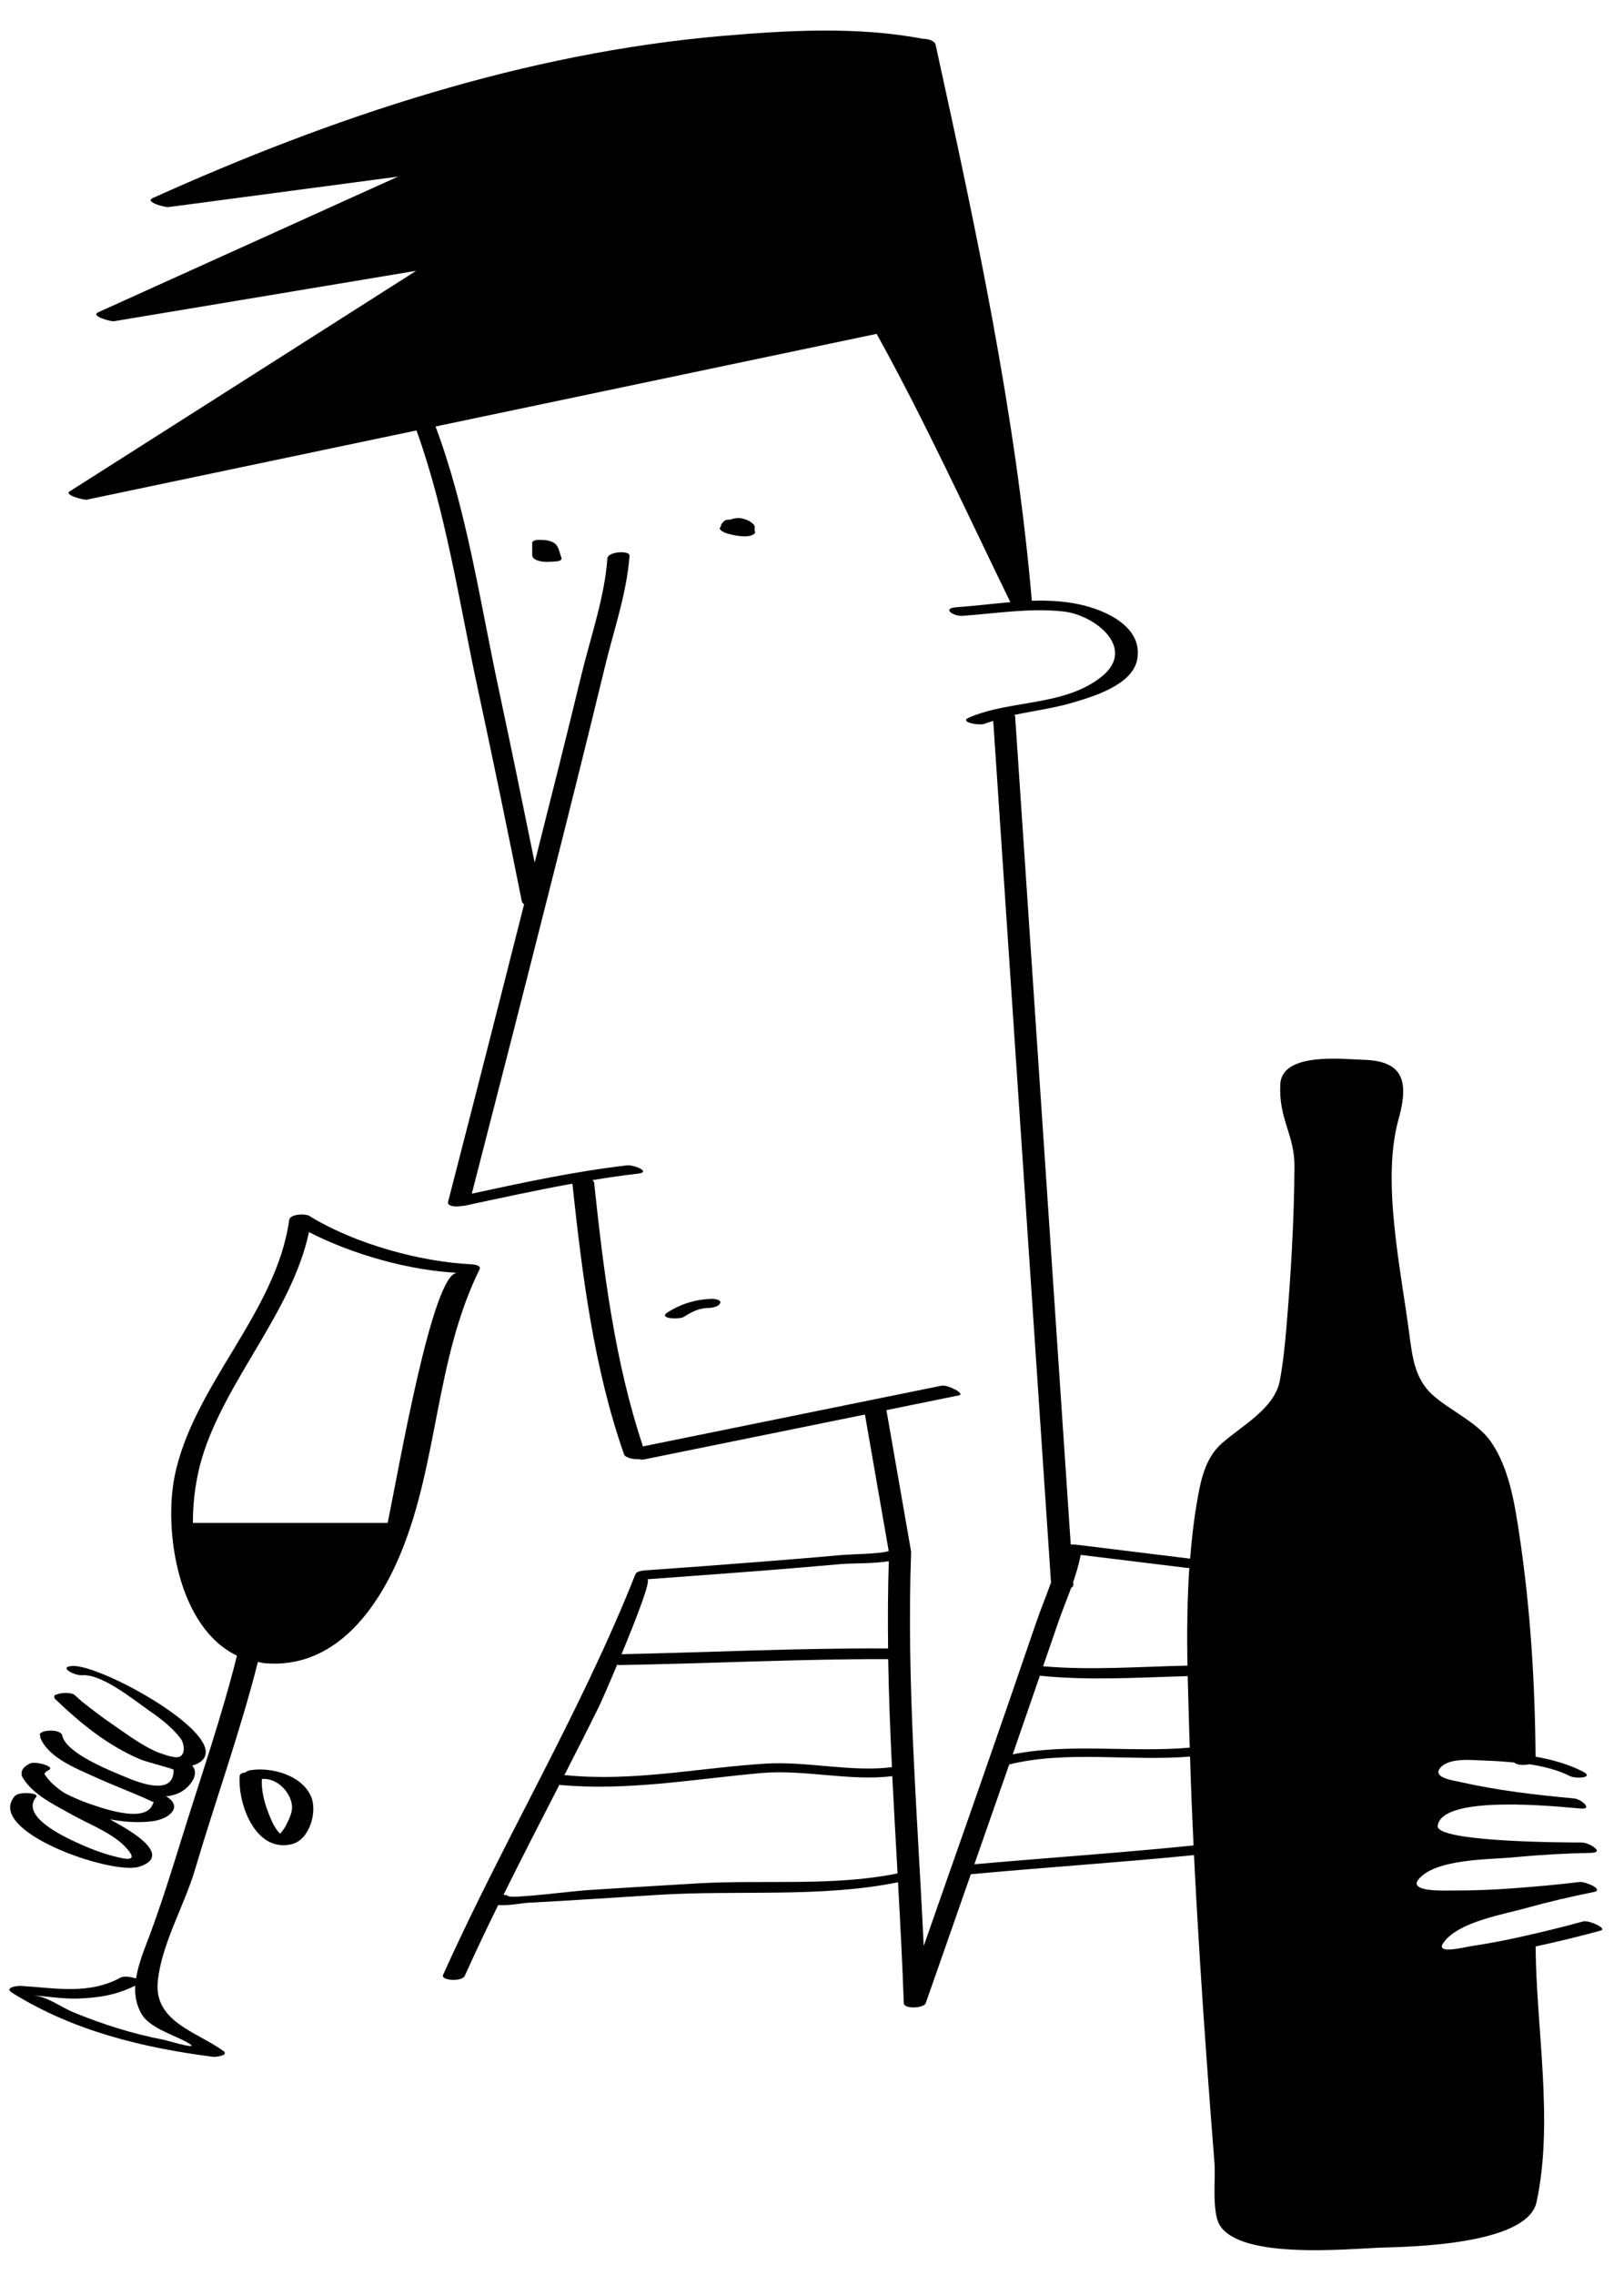 <?xml version="1.0" encoding="UTF-8" standalone="no"?>
<svg width="35px" height="49px" viewBox="0 0 35 49" version="1.1" xmlns="http://www.w3.org/2000/svg" xmlns:xlink="http://www.w3.org/1999/xlink">
    <!-- Generator: Sketch 40 (33762) - http://www.bohemiancoding.com/sketch -->
    <title>somelier</title>
    <desc>Created with Sketch.</desc>
    <defs></defs>
    <g id="Page-1" stroke="none" stroke-width="1" fill="none" fill-rule="evenodd">
        <g id="wine-commentaire" transform="translate(-214, -40)" fill="#000000">
            <g id="sommelier-circle" transform="translate(196, 29)">
                <g id="somelier" transform="translate(18, 11)">
                    <path d="M34.119,41.385 C33.664,41.51 33.206,41.621 32.746,41.723 C32.4,41.8 32.052,41.865 31.702,41.918 C31.551,41.94 30.939,42.1 31.101,41.855 C31.407,41.395 32.41,41.232 32.898,41.095 C33.373,40.963 33.856,40.85 34.34,40.753 C34.596,40.702 34.159,40.521 34.046,40.535 C33.578,40.592 33.109,40.634 32.639,40.669 C32.192,40.703 31.744,40.721 31.295,40.719 C31.155,40.717 30.34,40.759 30.574,40.476 C30.945,40.03 32.1,40.055 32.622,40.004 C33.176,39.95 33.732,39.919 34.289,39.908 C34.602,39.901 34.242,39.685 34.097,39.685 C33.706,39.685 30.935,39.675 30.984,39.324 C31.079,38.644 33.559,38.911 34.063,38.953 C34.346,38.976 34.071,38.749 33.929,38.736 C33.107,38.661 32.278,38.565 31.472,38.382 C31.327,38.349 30.862,38.291 31.039,38.078 C31.232,37.845 31.759,37.914 32.022,37.921 C32.21,37.927 32.42,37.941 32.634,37.962 C32.687,38.016 32.844,38.027 32.962,37.999 C33.275,38.048 33.581,38.125 33.829,38.252 C33.958,38.317 34.383,38.295 34.106,38.153 C33.799,37.996 33.45,37.9 33.094,37.836 C33.082,36.239 32.982,34.628 32.744,33.05 C32.643,32.38 32.525,31.62 32.13,31.05 C31.842,30.635 31.234,30.372 30.867,30.038 C30.48,29.683 30.435,29.193 30.37,28.71 C30.18,27.281 29.773,25.415 30.143,24.099 C30.402,23.178 30.154,22.842 29.345,22.824 C28.955,22.815 27.623,22.653 27.592,23.357 C27.557,24.121 27.904,24.433 27.898,25.133 C27.89,26.291 27.822,27.452 27.723,28.606 C27.691,28.985 27.652,29.364 27.582,29.739 C27.469,30.337 26.76,30.71 26.334,31.086 C25.96,31.418 25.872,31.911 25.792,32.381 C25.725,32.774 25.681,33.17 25.649,33.571 C24.833,33.471 24.016,33.371 23.201,33.271 C23.173,33.268 23.126,33.266 23.076,33.266 C22.677,27.321 22.278,21.376 21.878,15.431 C21.878,15.418 21.869,15.408 21.86,15.399 C22.271,15.31 22.701,15.255 23.089,15.142 C23.537,15.012 24.409,14.758 24.509,14.202 C24.637,13.489 23.809,13.133 23.25,13.015 C22.917,12.945 22.578,12.929 22.238,12.94 C21.887,8.894 21.032,4.925 20.164,0.964 C20.146,0.876 20.006,0.837 19.883,0.835 C18.483,0.567 16.981,0.653 15.576,0.773 C11.312,1.139 7.17,2.517 3.29,4.267 C3.105,4.351 3.562,4.47 3.635,4.46 C5.282,4.241 6.931,4.023 8.578,3.804 C6.425,4.777 4.272,5.751 2.119,6.725 C1.936,6.807 2.387,6.931 2.462,6.918 C4.631,6.556 6.8,6.195 8.969,5.833 C6.479,7.418 3.989,9.003 1.498,10.586 C1.379,10.662 1.81,10.775 1.871,10.762 C4.24,10.265 6.608,9.768 8.976,9.271 C9.607,11.017 9.892,12.945 10.279,14.749 C10.613,16.302 10.935,17.859 11.247,19.417 C11.251,19.439 11.271,19.459 11.295,19.477 C10.758,21.601 10.215,23.725 9.667,25.846 C9.665,25.85 9.663,25.855 9.663,25.86 C9.661,25.868 9.659,25.877 9.657,25.886 C9.633,25.98 9.813,26.002 9.956,25.974 C9.974,25.975 9.992,25.974 10.006,25.971 C10.778,25.805 11.555,25.636 12.336,25.494 C12.545,27.442 12.798,29.471 13.449,31.324 C13.476,31.398 13.644,31.435 13.771,31.428 C13.809,31.436 13.843,31.442 13.866,31.437 C15.458,31.114 17.049,30.79 18.641,30.467 C18.811,31.447 18.982,32.426 19.153,33.406 C18.983,33.471 18.342,33.474 18.11,33.495 C17.51,33.551 16.908,33.597 16.306,33.645 C15.512,33.708 14.717,33.766 13.922,33.822 C13.865,33.826 13.722,33.836 13.695,33.905 C12.516,36.878 10.86,39.621 9.55,42.534 C9.49,42.664 9.959,42.686 10.015,42.56 C10.246,42.046 10.488,41.538 10.737,41.032 C10.961,41.049 11.251,40.989 11.393,40.982 C12.332,40.933 13.269,40.868 14.208,40.811 C15.887,40.708 17.707,40.877 19.354,40.541 C19.402,41.413 19.448,42.282 19.478,43.146 C19.482,43.278 19.912,43.255 19.95,43.147 C20.276,42.221 20.599,41.295 20.923,40.368 C22.525,40.22 24.132,40.115 25.733,39.956 C25.805,41.433 25.901,42.911 26.007,44.385 C26.06,45.12 26.116,45.855 26.174,46.59 C26.199,46.915 26.116,47.632 26.282,47.917 C26.726,48.68 29.089,48.432 29.784,48.41 C30.428,48.391 32.916,48.345 33.115,47.43 C33.489,45.707 33.107,43.681 33.095,41.924 C33.564,41.822 34.032,41.71 34.494,41.583 C34.657,41.54 34.24,41.351 34.119,41.385 L34.119,41.385 Z M22.411,36.092 C23.465,36.202 24.536,36.13 25.597,36.101 C25.609,36.618 25.626,37.134 25.641,37.641 C24.38,37.753 23.064,37.539 21.826,37.786 C22.022,37.22 22.216,36.656 22.411,36.092 L22.411,36.092 Z M25.632,33.77 C25.585,34.467 25.58,35.172 25.591,35.875 C24.558,35.897 23.51,35.979 22.48,35.889 C22.583,35.59 22.688,35.291 22.79,34.991 C22.876,34.737 22.985,34.472 23.084,34.203 C23.114,34.183 23.135,34.159 23.133,34.129 C23.132,34.11 23.13,34.091 23.13,34.071 C23.197,33.878 23.253,33.684 23.291,33.49 C24.055,33.584 24.819,33.677 25.583,33.77 C25.597,33.773 25.615,33.772 25.632,33.77 L25.632,33.77 Z M20.295,29.845 C18.149,30.28 16.003,30.717 13.857,31.153 C13.249,29.337 13.006,27.373 12.805,25.477 C12.802,25.455 12.788,25.435 12.769,25.418 C13.094,25.364 13.42,25.317 13.746,25.279 C14.054,25.243 13.654,25.084 13.513,25.1 C12.39,25.23 11.275,25.47 10.168,25.71 C10.729,23.536 11.286,21.361 11.837,19.183 C12.245,17.573 12.649,15.963 13.04,14.349 C13.226,13.581 13.512,12.761 13.567,11.968 C13.575,11.851 13.101,11.876 13.09,12.027 C13.032,12.862 12.725,13.732 12.529,14.541 C12.203,15.889 11.863,17.234 11.523,18.579 C11.268,17.323 11.01,16.068 10.742,14.815 C10.346,12.96 10.056,10.971 9.387,9.186 C12.555,8.521 15.724,7.856 18.893,7.191 C19.935,9.07 20.834,11.04 21.775,12.97 C21.386,13.003 20.997,13.052 20.616,13.079 C20.288,13.102 20.543,13.277 20.745,13.264 C21.469,13.213 22.182,13.092 22.909,13.169 C23.602,13.242 24.506,13.966 23.739,14.576 C22.933,15.218 21.786,15.067 20.884,15.455 C20.653,15.554 21.113,15.636 21.224,15.588 C21.282,15.563 21.346,15.548 21.406,15.528 C21.821,21.714 22.236,27.899 22.651,34.085 C22.545,34.385 22.421,34.682 22.325,34.964 C21.944,36.082 21.557,37.198 21.168,38.314 C20.947,38.95 20.723,39.586 20.5,40.222 C20.496,40.227 20.494,40.233 20.494,40.238 C20.299,40.796 20.104,41.355 19.908,41.913 C19.774,39.096 19.533,36.237 19.636,33.435 C19.636,33.433 19.638,33.433 19.638,33.432 C19.638,33.43 19.637,33.429 19.636,33.428 C19.637,33.424 19.637,33.42 19.637,33.417 C19.637,33.411 19.633,33.408 19.633,33.403 C19.457,32.392 19.28,31.382 19.104,30.372 C19.624,30.267 20.144,30.16 20.662,30.055 C20.825,30.025 20.419,29.819 20.295,29.845 L20.295,29.845 Z M13.947,34.015 C14.242,33.993 14.537,33.972 14.833,33.95 C15.93,33.87 17.026,33.787 18.122,33.688 C18.377,33.666 18.8,33.683 19.155,33.626 C19.135,34.251 19.132,34.878 19.14,35.506 C17.214,35.494 15.314,35.589 13.395,35.629 C13.712,34.868 14.045,34.008 13.947,34.015 L13.947,34.015 Z M13.301,35.855 C13.321,35.86 13.34,35.864 13.354,35.863 C15.289,35.83 17.203,35.731 19.142,35.735 C19.155,36.509 19.185,37.286 19.223,38.062 C18.364,38.173 17.381,37.932 16.511,37.985 C15.048,38.076 13.635,38.384 12.164,38.232 C12.414,37.744 12.664,37.253 12.907,36.76 C12.947,36.679 13.113,36.303 13.301,35.855 L13.301,35.855 Z M15.053,40.564 C14.257,40.609 13.463,40.661 12.667,40.71 C12.36,40.729 11.031,40.899 10.956,40.84 C10.932,40.82 10.894,40.813 10.851,40.812 C11.244,40.019 11.65,39.232 12.054,38.444 C13.524,38.58 14.947,38.318 16.414,38.188 C17.332,38.107 18.321,38.37 19.23,38.255 C19.265,38.954 19.305,39.653 19.344,40.35 C17.966,40.633 16.458,40.484 15.053,40.564 L15.053,40.564 Z M20.999,40.154 C21.21,39.549 21.422,38.946 21.633,38.341 C21.673,38.229 21.711,38.116 21.75,38.004 C22.994,37.696 24.36,37.94 25.648,37.834 C25.648,37.845 25.648,37.856 25.649,37.867 C25.667,38.494 25.693,39.12 25.723,39.748 C24.151,39.908 22.573,40.014 20.999,40.154 L20.999,40.154 Z" id="Shape"></path>
                    <path d="M10.162,27.231 C9.049,27.178 7.663,26.792 6.699,26.21 C6.627,26.129 6.253,26.139 6.233,26.273 C5.958,28.271 4.16,29.832 3.763,31.799 C3.527,32.972 3.834,35.054 5.107,35.66 C4.774,36.995 4.317,38.302 3.91,39.616 C3.698,40.301 3.486,40.977 3.238,41.649 C3.123,41.958 2.982,42.287 2.932,42.614 C2.823,42.576 2.665,42.559 2.604,42.592 C1.902,42.975 1.172,42.813 0.446,42.774 C0.358,42.769 0.081,42.809 0.262,42.922 C1.579,43.743 3.07,44.105 4.595,44.301 C4.638,44.307 4.947,44.273 4.814,44.175 C4.243,43.76 3.315,43.549 3.4,42.677 C3.479,41.877 3.973,41.043 4.201,40.274 C4.643,38.779 5.175,37.307 5.558,35.796 C5.611,35.805 5.66,35.819 5.715,35.824 C7.192,35.948 8.126,34.694 8.638,33.451 C9.451,31.48 9.379,29.277 10.336,27.339 C10.379,27.252 10.209,27.233 10.162,27.231 L10.162,27.231 Z M3.941,43.941 C4.512,44.226 3.613,43.95 3.534,43.935 C2.865,43.808 2.219,43.603 1.59,43.345 C1.285,43.22 1.029,42.997 0.693,42.979 C1.018,42.996 1.345,43.055 1.672,43.046 C2.132,43.031 2.512,42.968 2.914,42.768 C2.903,42.977 2.937,43.183 3.053,43.383 C3.217,43.659 3.678,43.809 3.941,43.941 L3.941,43.941 Z M8.355,32.801 L4.157,32.801 C4.156,32.301 4.23,31.81 4.355,31.397 C4.86,29.724 6.29,28.264 6.659,26.538 C7.614,27.028 8.841,27.366 9.858,27.414 C9.329,27.389 8.617,31.527 8.355,32.801 L8.355,32.801 Z" id="Shape"></path>
                    <path d="M2.997,40.207 C3.614,40.01 3.072,39.608 2.766,39.416 C2.637,39.335 2.503,39.26 2.368,39.185 C2.672,39.242 2.979,39.265 3.274,39.228 C3.659,39.182 3.954,38.909 3.579,38.69 C3.734,38.675 3.877,38.628 3.993,38.532 C4.187,38.371 4.271,38.158 4.139,38.029 C4.192,38.013 4.246,37.995 4.295,37.964 C5.104,37.453 2.16,35.831 1.552,35.883 C1.242,35.908 1.622,36.095 1.767,36.082 C2.197,36.047 2.886,36.616 3.219,36.847 C3.462,37.014 3.712,37.208 3.892,37.444 C3.981,37.56 4.019,37.871 3.779,37.848 C3.73,37.843 3.68,37.832 3.63,37.82 C3.54,37.788 3.444,37.761 3.359,37.725 C3.02,37.572 2.687,37.318 2.418,37.136 C2.2,36.987 1.99,36.825 1.782,36.662 C1.724,36.61 1.666,36.563 1.608,36.508 C1.548,36.451 1.337,36.451 1.23,36.493 C1.185,36.503 1.162,36.52 1.171,36.544 C1.167,36.559 1.171,36.577 1.191,36.596 C1.737,37.12 2.325,37.599 3.026,37.895 C3.149,37.948 3.742,38.095 3.742,38.12 C3.75,38.722 2.924,38.368 2.65,38.252 C2.35,38.125 1.42,37.76 1.34,37.377 C1.308,37.227 0.836,37.258 0.859,37.369 C0.861,37.377 0.867,37.383 0.869,37.39 C0.866,37.401 0.862,37.41 0.867,37.422 C1.038,37.861 1.655,38.094 2.046,38.274 C2.315,38.396 2.589,38.506 2.861,38.619 C2.987,38.671 3.114,38.724 3.236,38.784 C3.343,38.836 3.317,38.79 3.293,38.856 C3.134,39.3 2.139,38.923 1.856,38.825 C1.802,38.807 1.6,38.727 1.401,38.626 C1.224,38.512 1.06,38.377 0.957,38.206 C0.971,38.177 0.999,38.149 1.051,38.125 C1.206,38.051 0.765,37.927 0.65,37.981 C0.499,38.053 0.453,38.137 0.469,38.223 C0.468,38.233 0.465,38.241 0.47,38.252 C0.473,38.258 0.477,38.263 0.48,38.268 C0.493,38.3 0.515,38.331 0.54,38.362 C0.777,38.696 1.245,38.911 1.577,39.099 C1.961,39.315 2.554,39.528 2.807,39.91 C2.939,40.109 2.61,40.019 2.52,39.997 C2.215,39.925 1.92,39.809 1.637,39.678 C1.362,39.551 0.429,39.115 0.783,38.701 C0.852,38.62 0.413,38.575 0.317,38.687 C-0.331,39.443 2.414,40.393 2.997,40.207 L2.997,40.207 Z" id="Shape"></path>
                    <path d="M5.4,38.127 C5.368,38.132 5.315,38.149 5.29,38.175 C5.221,38.184 5.168,38.208 5.165,38.25 C5.124,38.865 5.511,39.914 6.292,39.72 C6.678,39.623 6.845,39.008 6.702,38.689 C6.498,38.232 5.852,38.056 5.4,38.127 L5.4,38.127 Z M6.163,39.316 C6.132,39.376 6.093,39.431 6.049,39.483 C6.045,39.488 6.041,39.49 6.036,39.494 C5.909,39.374 5.826,39.156 5.772,39.014 C5.689,38.796 5.631,38.553 5.643,38.317 C5.952,38.284 6.253,38.581 6.291,38.875 C6.312,39.028 6.229,39.185 6.163,39.316 L6.163,39.316 Z" id="Shape"></path>
                    <path d="M16.246,11.3 C16.197,11.248 16.13,11.208 16.063,11.186 C15.931,11.142 15.846,11.156 15.738,11.192 C15.683,11.19 15.631,11.197 15.598,11.23 C15.555,11.273 15.538,11.293 15.535,11.346 C15.529,11.352 15.52,11.352 15.517,11.361 C15.517,11.361 15.516,11.362 15.516,11.363 C15.487,11.421 15.638,11.482 15.669,11.49 C15.815,11.53 16.13,11.606 16.259,11.494 C16.274,11.479 16.278,11.463 16.27,11.444 C16.248,11.397 16.287,11.344 16.246,11.3 L16.246,11.3 Z M15.615,11.309 C15.614,11.309 15.614,11.309 15.615,11.309 C15.612,11.309 15.609,11.309 15.607,11.308 C15.609,11.308 15.612,11.308 15.615,11.309 L15.615,11.309 Z" id="Shape"></path>
                    <path d="M11.94,11.693 C11.838,11.63 11.717,11.628 11.601,11.628 C11.571,11.628 11.47,11.641 11.47,11.69 L11.47,11.957 C11.47,12.076 11.711,12.113 11.827,12.1 C11.865,12.102 11.901,12.1 11.93,12.094 C12.035,12.096 12.123,12.071 12.1,12.013 C12.059,11.909 12.044,11.757 11.94,11.693 L11.94,11.693 Z" id="Shape"></path>
                    <path d="M15.338,27.975 C14.992,27.987 14.68,28.081 14.387,28.267 C14.173,28.402 14.636,28.428 14.74,28.362 C14.892,28.267 15.048,28.18 15.232,28.174 C15.315,28.172 15.471,28.16 15.518,28.074 C15.563,27.988 15.378,27.973 15.338,27.975 L15.338,27.975 Z" id="Shape"></path>
                </g>
            </g>
        </g>
    </g>
</svg>